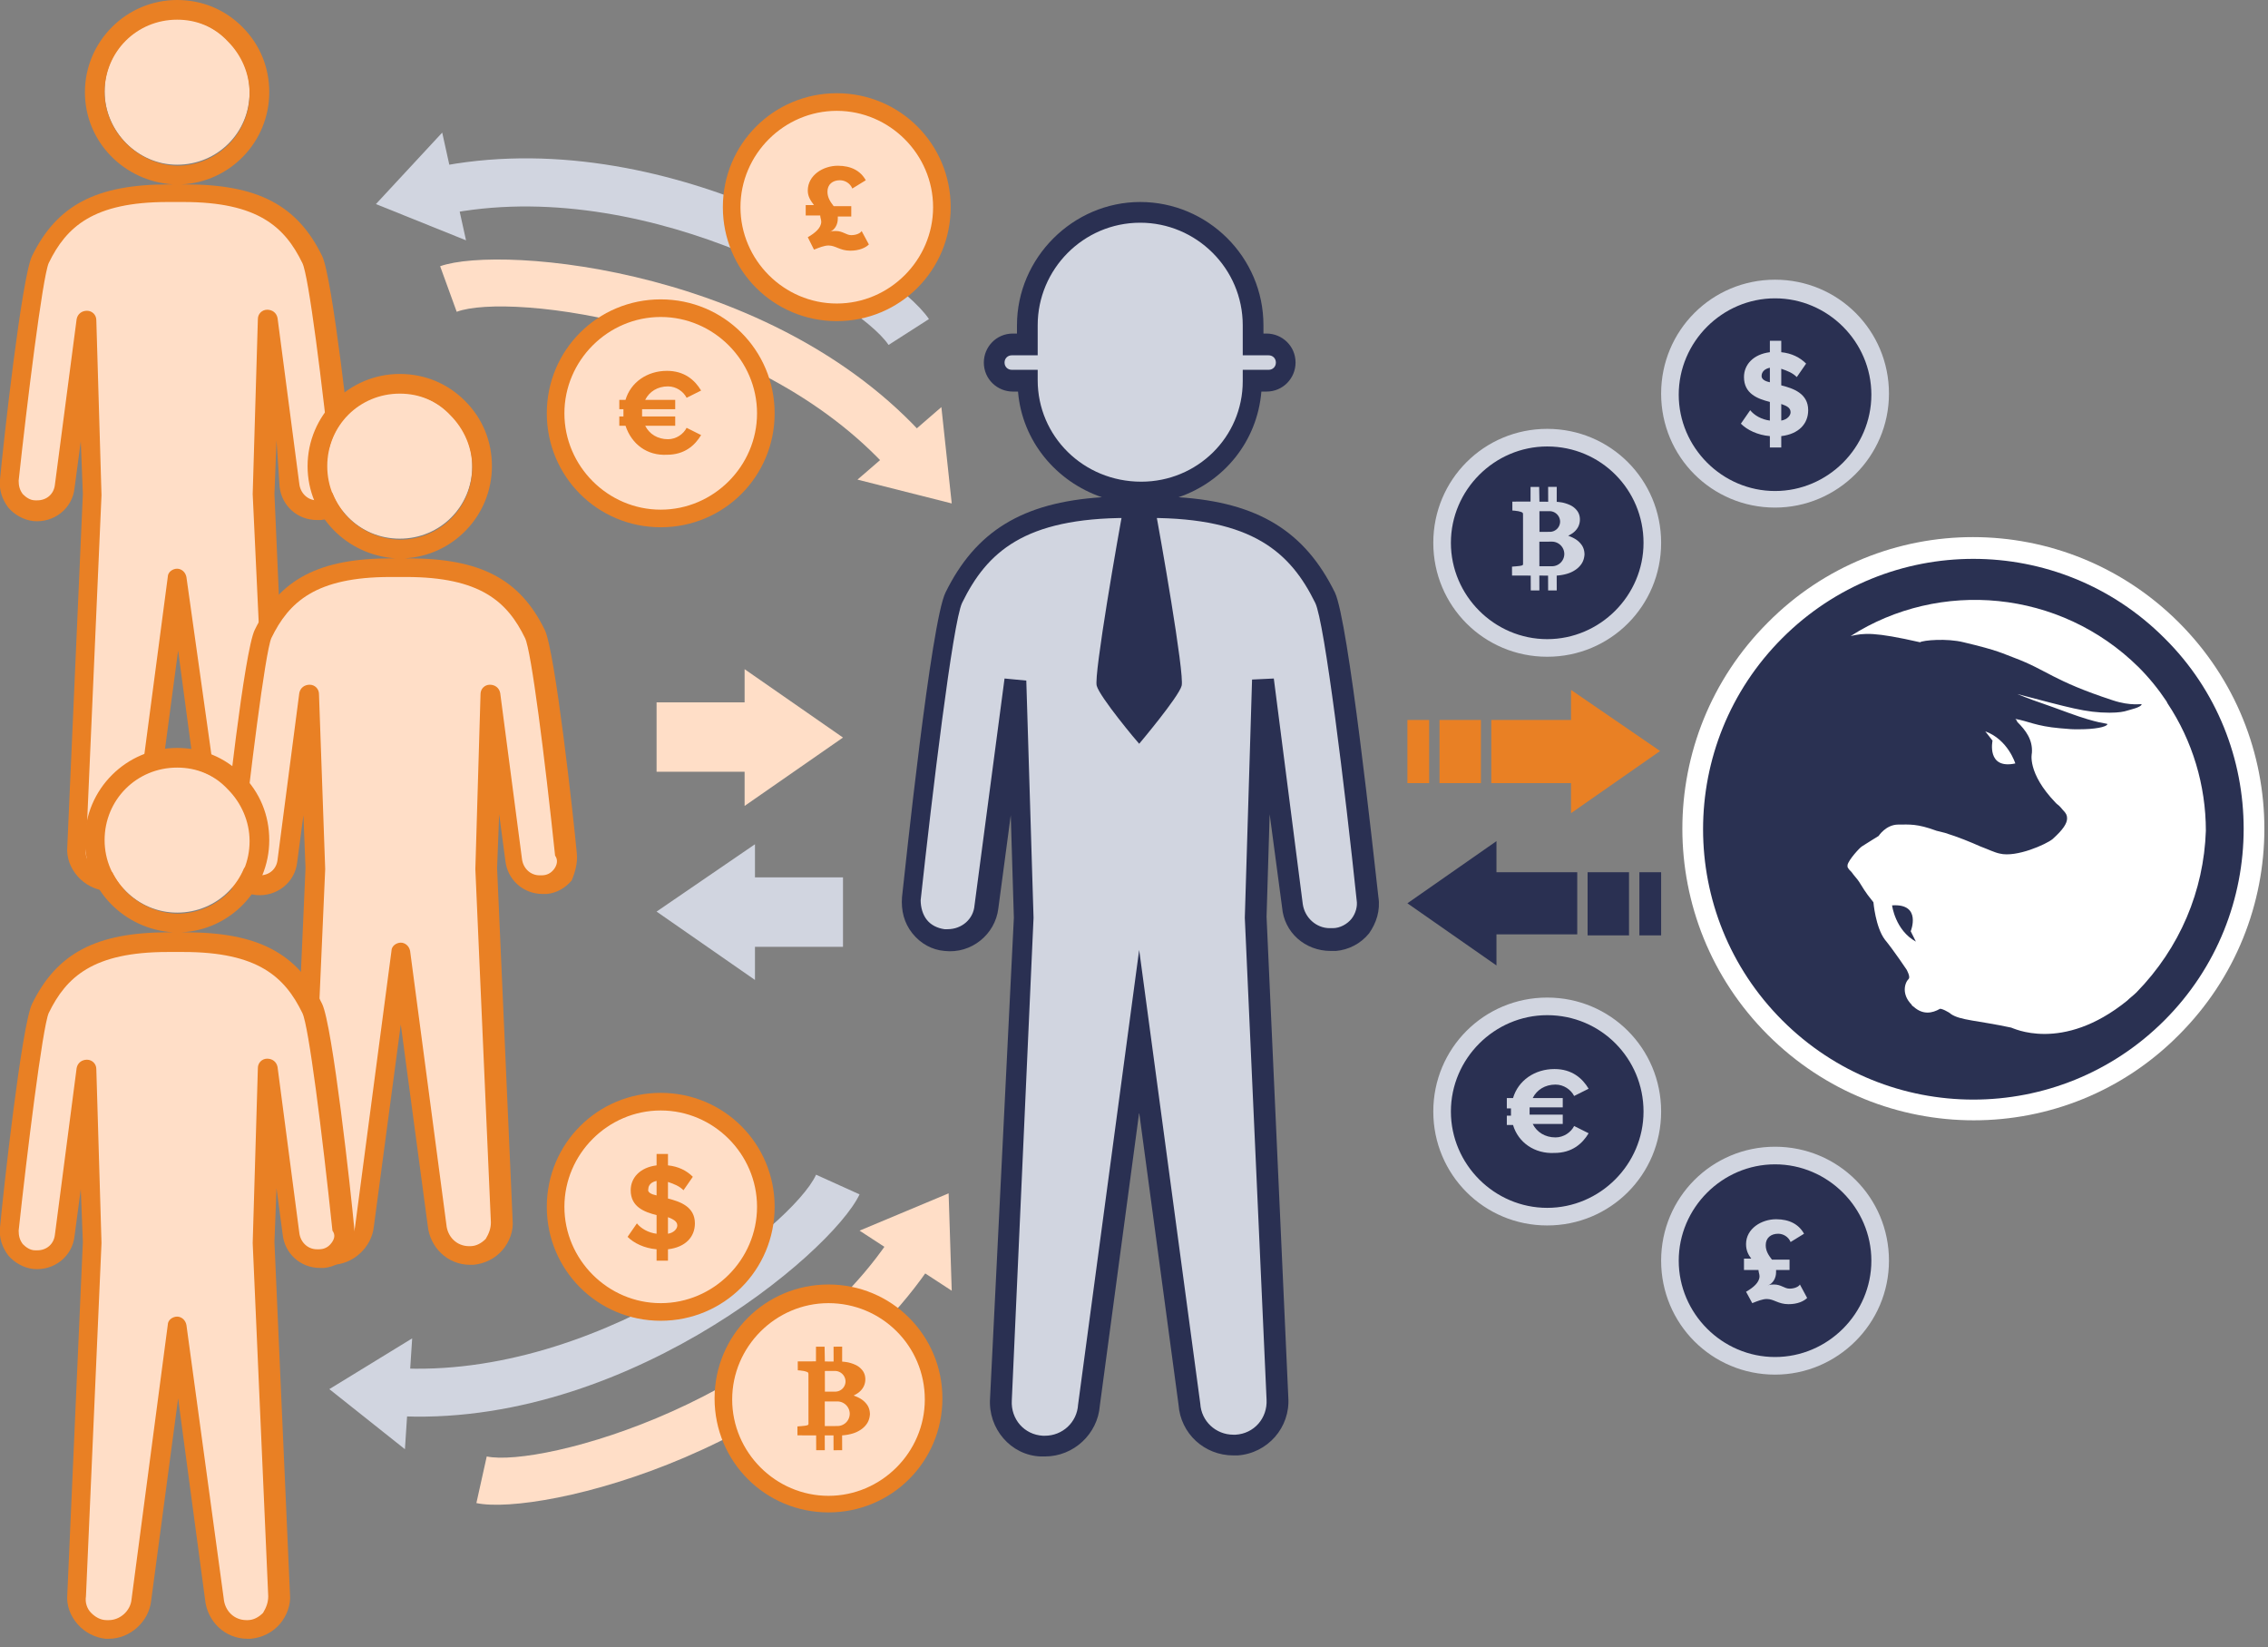 <svg width="219" height="159" xmlns="http://www.w3.org/2000/svg"><rect width="100%" height="100%" fill="#808080" stroke="none"/><g transform="translate(-1)" fill="none" fill-rule="evenodd"><path d="M161.3 72.5l-8.6-5.9v2.9H145v6.1h7.7v2.9l8.6-6zm-21.3-3h4v6.1h-4v-6.1zm-3.1 0h2.1v6.1h-2.1v-6.1z" fill="#E98024" fill-rule="nonzero"/><path d="M136.9 87.2l8.6-6v3h7.8v6h-7.8v3l-8.6-6zm17.4-3h4v6.1h-4v-6.1zm5 0h2.1v6.1h-2.1v-6.1z" fill="#2A3052" fill-rule="nonzero"/><circle fill="#2A3052" cx="172.4" cy="38" r="10.1"/><path d="M172.4 49c-6.1 0-11-4.9-11-11s4.9-11 11-11 11 4.9 11 11-5 11-11 11zm0-20.2c-5.1 0-9.3 4.2-9.3 9.3 0 5.1 4.2 9.3 9.3 9.3 5.1 0 9.3-4.2 9.3-9.3 0-5.1-4.2-9.3-9.3-9.3z" fill="#D1D5E0" fill-rule="nonzero"/><path d="M171.9 42.1c-1.2-.1-2.2-.6-2.8-1.2l.9-1.3c.4.5 1.1.9 1.9 1v-1.8c-1.2-.3-2.5-.8-2.5-2.4 0-1.2.9-2.2 2.5-2.4v-1.1h1.1V34c1 .1 1.8.5 2.4 1.1l-.9 1.3c-.4-.4-.9-.6-1.5-.8v1.6c1.2.3 2.6.8 2.6 2.4 0 1.3-.9 2.3-2.6 2.5v1.1h-1.1v-1.1zm0-5.2v-1.4c-.5.1-.8.4-.8.8 0 .3.3.5.8.6zM173 39v1.6c.6-.1.9-.5.9-.8 0-.4-.3-.6-.9-.8z" fill="#D1D5E0" fill-rule="nonzero"/><circle fill="#2A3052" cx="172.4" cy="121.7" r="10.1"/><path d="M172.4 132.7c-6.1 0-11-4.9-11-11s4.9-11 11-11 11 4.9 11 11-5 11-11 11zm0-20.3c-5.1 0-9.3 4.2-9.3 9.3 0 5.1 4.2 9.3 9.3 9.3 5.1 0 9.3-4.2 9.3-9.3 0-5.1-4.2-9.3-9.3-9.3z" fill="#D1D5E0" fill-rule="nonzero"/><path d="M169.3 121.5h.8c-.3-.4-.5-.8-.5-1.4 0-1.5 1.5-2.4 2.9-2.4 1.3 0 2.2.5 2.7 1.4l-1.3.8c-.2-.5-.7-.8-1.2-.8-.7 0-1.2.4-1.2 1.1 0 .6.3 1 .6 1.4h1.7v1h-1.3v.2c0 .6-.3 1.1-.8 1.3.2-.1.4-.1.6-.1.7 0 1 .4 1.5.4s.9-.2 1-.4l.7 1.3c-.3.3-.9.6-1.8.6-1 0-1.4-.5-2.1-.5-.4 0-.9.2-1.4.4l-.6-1.1c.7-.4 1.3-.9 1.3-1.5 0-.2-.1-.4-.1-.6h-1.4v-1.1h-.1z" fill="#D1D5E0"/><circle fill="#2A3052" cx="150.4" cy="107.3" r="10.1"/><path d="M150.4 118.3c-6.1 0-11-4.9-11-11s4.9-11 11-11 11 4.9 11 11-4.9 11-11 11zm0-20.3c-5.1 0-9.3 4.2-9.3 9.3 0 5.1 4.2 9.3 9.3 9.3 5.1 0 9.3-4.2 9.3-9.3 0-5.1-4.1-9.3-9.3-9.3z" fill="#D1D5E0" fill-rule="nonzero"/><path d="M147.1 108.6h-.6v-.9h.4v-.7h-.4v-1h.6c.5-1.7 2.1-2.8 4-2.8 1.7 0 2.7.9 3.3 1.9l-1.4.7c-.3-.6-1-1.1-1.8-1.1-1 0-1.8.5-2.2 1.3h2.9v.9h-3.2v.7h3.2v.9H149c.4.8 1.2 1.3 2.2 1.3.8 0 1.5-.5 1.8-1.1l1.4.7c-.6 1-1.6 1.9-3.3 1.9-1.9.1-3.5-1-4-2.7z" fill="#D1D5E0"/><g transform="translate(139 41)"><circle fill="#2A3052" cx="11.4" cy="11.4" r="10.1"/><path d="M11.4 22.4c-6.1 0-11-4.9-11-11s4.9-11 11-11 11 4.9 11 11-4.9 11-11 11zm0-20.3c-5.1 0-9.3 4.2-9.3 9.3 0 5.1 4.2 9.3 9.3 9.3 5.1 0 9.3-4.2 9.3-9.3 0-5.1-4.1-9.3-9.3-9.3z" fill="#D1D5E0" fill-rule="nonzero"/><path d="M14.686 13.467c-.182.26-.427.475-.704.633-.274.168-.58.278-.921.356a4.73 4.73 0 0 1-.746.109l.005 1.433-.832.002-.005-1.433-.845-.004.005 1.433-.831.002-.005-1.433-1.804-.003-.003-.86.257-.023c.093 0 .212-.02.38-.035.213-.019.28-.055.305-.052.081-.03.105-.061.105-.061a.284.284 0 0 0 .02-.134l-.003-4.74c-.002-.067-.017-.108-.032-.148-.004-.01-.035-.034-.105-.066-.097-.045-.208-.062-.312-.094-.134-.02-.24-.027-.317-.046l-.262-.02-.003-.86L9.79 7.42l.002-1.413.831-.002.026 1.426.845.004-.005-1.433L12.32 6l-.001 1.447c.175.005.348.035.507.058.286.057.55.145.814.268.255.126.469.3.643.525.179.234.272.521.274.842a1.583 1.583 0 0 1-.185.756 1.772 1.772 0 0 1-.5.56c-.128.091-.28.18-.446.264.225.08.43.166.623.28.261.146.483.342.669.596.185.254.28.576.283.93-.025.342-.116.662-.314.94zm-1.635-.993a1.201 1.201 0 0 0-1.198-1.186l-1.212.002.003 2.375 1.213-.002a1.192 1.192 0 0 0 1.194-1.19zm-.406-3.125a1.025 1.025 0 0 0-1.003-1.003l-.993.003.004 1.996.992-.003a.995.995 0 0 0 1-.993z" fill="#D1D5E0"/></g><path d="M211.4 60.1c-11-11-28.8-11-39.7 0-11 11-11 28.8 0 39.8 11 11 28.8 11 39.7 0 11-11 11-28.8 0-39.8z" fill="#FFF"/><path d="M183.7 87.4s.3 2.4 2.3 3.5l-.5-1s1.1-2.7-1.8-2.5z" fill="#2A3152"/><path d="M210 61.6c-10.2-10.2-26.7-10.2-36.9 0s-10.2 26.7 0 36.9 26.7 10.2 36.9 0 10.2-26.8 0-36.9zm-2.7 34.2c-.3.3-.6.5-.9.8-6.3 5.1-11.1 2.6-11.2 2.6-3.3-.7-4.9-.7-5.8-1.3-.2-.2-1-.6-1.1-.5-.7.4-1.6.6-2.5-.2-.1-.1-.2-.1-.2-.2-1-1-.7-2.1-.3-2.5.2-.2-.2-.9-.2-.9s-1.2-1.8-2.1-2.9c-.9-1.2-1.1-3.6-1.1-3.6-.9-1.1-1-1.4-1.4-2-.2-.3-.5-.6-.7-.9-.2-.2-.3-.3-.4-.5v-.2c.1-.5 1.2-1.7 1.4-1.8.3-.2 1.6-1 1.6-1s.7-1.1 1.9-1.1c1.1 0 1.8-.1 3.7.6l.8.2c1.3.4 2.5.9 3.4 1.3.8.3 1.4.6 1.9.7 1.6.4 4.5-.9 5.1-1.4 1-.9 1.4-1.5 1.4-2 0-.3-.1-.5-.4-.8-.1-.1-.3-.4-.6-.6l-.1-.1c-2.8-2.9-2.3-4.8-2.3-4.8.1-1.3-.6-2.2-1.4-3l-.1-.2-.1-.1c1.2.2 2 .7 4.3.9 1.3.1.9.1 1.9.1 1.4 0 2.6-.2 2.7-.5-.1-.1-.8 0-3.8-1.1-1.4-.5-1.6-.6-2.5-.9-1.2-.4-2.4-.9-2.4-.9 5 1.3 6.6 1.8 8.9 1.8.9 0 1.4-.1 1.7-.2.3-.1 1.3-.3 1.4-.6 0-.1-1 .2-2.8-.4-5.8-1.9-6.3-2.9-9.5-4.1-1.1-.4-1.5-.7-4.9-1.5-1.6-.4-3.9-.2-4.2 0-4.4-1-5.4-.9-6.7-.6 8.6-5.5 20.2-4.5 27.8 3 1 1 1.9 2.1 2.7 3.3l.1.2c2.4 3.6 3.7 7.9 3.7 12.3-.2 5.8-2.5 11.3-6.7 15.6zm-14.6-25.2c2.2.8 2.9 3.1 2.9 3.1-2.8.6-2.2-2.2-2.2-2.2l-.7-.9z" fill="#2A3152" fill-rule="nonzero"/><path d="M123.3 33.2h-1.4v-1.8c0-6-4.9-10.9-10.9-10.9s-10.9 4.9-10.9 10.9v1.8h-1.4c-1 0-1.8.8-1.8 1.8s.8 1.8 1.8 1.8h1.5c0 6 4.9 10.8 10.9 10.8s10.8-4.9 10.8-10.8h1.5c1 0 1.8-.8 1.8-1.8s-.9-1.8-1.9-1.8zm9.8 53.5s-2.8-26.3-4.1-29.1c-2.7-5.4-6.8-8.7-16.9-8.7h-2c-10.1 0-14.2 3.3-16.9 8.7-1.3 2.7-4.1 29.1-4.1 29.1-.2 2 1.2 3.8 3.2 4h.4c1.8 0 3.4-1.4 3.6-3.3L99 65.6l.7 22.9-2 46.5c-.1 2.3 1.6 4.4 3.9 4.5h.3c2.2 0 4.1-1.7 4.3-4l4.8-36.1 4.8 36.1c.2 2.2 2 4 4.3 4h.3c2.3-.1 4.1-2.2 3.9-4.5l-2.1-46.5.7-22.9 2.9 21.9c.2 1.9 1.8 3.3 3.6 3.3h.4c2.1-.3 3.5-2.1 3.3-4.1z" fill="#D1D5E0" fill-rule="nonzero"/><path d="M109.5 48.9c-.5 2.6-2.9 16.3-2.6 17.3.3 1.1 3.9 5.4 4.1 5.6 0 0 3.8-4.5 4.1-5.6.3-1.1-2.1-14.7-2.6-17.3h-3z" fill="#2A3052"/><path d="M134.1 86.6c-.5-4.4-2.9-26.7-4.2-29.4-2.9-5.9-7.4-8.7-15.1-9.2 4.4-1.5 7.6-5.4 8-10.2h.5c1.6 0 2.8-1.3 2.8-2.8 0-1.6-1.3-2.8-2.8-2.8h-.3v-.8c0-6.6-5.4-11.9-11.9-11.9s-11.9 5.4-11.9 11.9v.8h-.4c-1.6 0-2.8 1.3-2.8 2.8 0 1.6 1.3 2.8 2.8 2.8h.5c.4 4.8 3.7 8.7 8.1 10.2-7.7.5-12.2 3.3-15.1 9.2-1.4 2.8-3.9 26.7-4.2 29.4-.1 1.3.2 2.5 1 3.5s1.9 1.6 3.1 1.7c2.6.3 4.9-1.6 5.2-4.1l1.2-9 .3 9.9-2.3 46.4c-.2 2.9 2 5.5 4.9 5.6h.4c2.8 0 5.1-2.2 5.3-4.9l3.8-28.3 3.8 28.2c.2 2.8 2.5 4.9 5.3 4.9h.4c2.9-.2 5.1-2.7 4.9-5.6l-2.1-46.4.3-9.9 1.2 9c.2 2.4 2.2 4.2 4.7 4.2h.5c1.2-.1 2.4-.7 3.2-1.7.7-1 1.1-2.2.9-3.5zm-32.9-49.9v-1h-2.5c-.4 0-.7-.3-.7-.7 0-.4.3-.7.7-.7h2.5v-2.9c0-5.4 4.4-9.9 9.9-9.9 5.4 0 9.9 4.4 9.9 9.9v2.9h2.5c.4 0 .7.3.7.7 0 .4-.3.7-.7.7H121v1.1c0 5.4-4.4 9.7-9.8 9.7-5.6 0-10-4.4-10-9.8zm30.3 52c-.4.5-1.1.9-1.8.9h-.3c-1.3 0-2.4-1-2.6-2.3L124 65.5l-2.1.1-.7 23 2.1 46.5c.1 1.8-1.2 3.3-3 3.4h-.2c-1.7 0-3.1-1.3-3.2-3L111 91.7l-5.9 43.9c-.1 1.7-1.5 3-3.2 3h-.2c-1.8-.1-3.1-1.6-3-3.4l2.1-46.6-.7-22.9-2.1-.2-2.9 21.9c-.1 1.3-1.2 2.3-2.6 2.3h-.3c-.7-.1-1.3-.4-1.7-.9-.4-.5-.6-1.2-.6-1.9 1.1-10.1 3.1-26.8 4-28.7 2.4-4.9 6-8.2 16-8.2h2.1c9.9 0 13.6 3.3 16 8.2.9 1.8 2.9 18.2 4 28.7.1.6-.1 1.3-.5 1.8z" fill="#2A3052" fill-rule="nonzero"/><g fill-rule="nonzero"><path d="M34.3 46.4s-2.1-19.3-3-21.3c-1.9-4-5-6.4-12.4-6.4h-1.6c-7.4 0-10.4 2.4-12.4 6.4-1 2-3 21.3-3 21.3-.2 1.5.9 2.8 2.4 2.9h.3c1.4 0 2.5-1 2.6-2.4l2.1-16 .5 16.8-1.5 34.1c-.1 1.7 1.2 3.2 2.9 3.3h.2c1.6 0 3-1.3 3.1-2.9L18 55.8l3.5 26.4c.1 1.6 1.5 2.9 3.1 2.9h.2c1.7-.1 3-1.6 2.9-3.3l-1.5-34.1.5-16.8 2.1 16c.1 1.4 1.3 2.4 2.6 2.4h.3c1.7-.2 2.7-1.5 2.6-2.9zM18.1 15.9c3.9 0 7-3.1 7-7 0-1.9-.7-3.6-2.1-5-1.3-1.3-3.1-2.1-4.9-2.1-3.9 0-7 3.1-7 7s3.2 7.1 7 7.1z" fill="#FFDEC7"/><path d="M35.2 46.3c-.3-3.3-2.1-19.6-3.1-21.6-2.4-4.9-6.2-6.9-13.2-6.9h-.4c4.7-.2 8.5-4.1 8.5-8.9 0-2.4-.9-4.6-2.6-6.3C22.7.9 20.5 0 18.1 0c-4.9 0-8.9 4-8.9 8.9 0 4.8 3.8 8.6 8.5 8.9h-.4c-7 0-10.8 2-13.2 6.9-1 2-2.8 18.3-3.1 21.6-.1 1 .2 1.9.8 2.7.6.7 1.5 1.2 2.4 1.3 2 .2 3.8-1.2 4-3.2l.6-4.5.2 5.1-1.5 34c-.1 1.1.3 2.1 1 2.9.7.8 1.7 1.3 2.7 1.4h.3c2.1 0 3.9-1.7 4.1-3.7l2.6-19.5 2.6 19.4c.2 2.1 1.9 3.8 4.1 3.8h.3c1.1-.1 2.1-.6 2.8-1.4.7-.8 1.1-1.9 1-2.9l-1.5-34 .2-5.2.3 4.5c.2 1.8 1.7 3.2 3.6 3.2h.4c1-.1 1.8-.6 2.4-1.3.6-.7.9-1.7.8-2.6zM11.1 8.9c0-3.9 3.1-7 7-7 1.9 0 3.6.7 4.9 2.1 1.3 1.3 2.1 3.1 2.1 5 0 3.9-3.1 7-7 7-3.8-.1-7-3.3-7-7.1zM33 47.7c-.3.4-.7.6-1.2.6h-.2c-.9 0-1.6-.7-1.7-1.6l-2.1-16c-.1-.5-.5-.8-1-.8s-.9.4-.9.9l-.5 16.9L27 81.8c0 .6-.2 1.1-.5 1.6-.4.4-.9.7-1.5.7h-.1c-1.2 0-2.1-.9-2.2-2.1L19 55.7c-.1-.5-.5-.8-.9-.8s-.9.3-.9.8l-3.5 26.5c-.1 1.1-1.1 2-2.2 2h-.2c-.6 0-1.1-.3-1.5-.7-.4-.4-.6-1-.5-1.6l1.5-34.1-.5-16.9c0-.5-.4-.9-.9-.9s-.9.3-1 .8l-2.1 16c-.1.9-.8 1.5-1.7 1.5h-.2c-.5 0-.9-.3-1.2-.6-.3-.4-.4-.8-.4-1.3.8-7.4 2.3-19.6 2.9-21 1.7-3.5 4.3-5.9 11.5-5.9h1.5c7.2 0 9.8 2.4 11.5 5.9.6 1.2 1.9 11.5 2.9 21 .3.5.2 1-.1 1.3z" fill="#E98024"/><path d="M55.8 82.5s-2.1-19.3-3-21.3c-1.9-4-5-6.4-12.4-6.4h-1.6c-7.4 0-10.4 2.4-12.4 6.4-1 2-3 21.3-3 21.3-.2 1.5.9 2.8 2.4 2.9h.3c1.4 0 2.5-1 2.6-2.4l2.1-16 .5 16.8-1.5 34.1c-.1 1.7 1.2 3.2 2.9 3.3h.2c1.6 0 3-1.3 3.1-2.9l3.5-26.4 3.5 26.4c.1 1.6 1.5 2.9 3.1 2.9h.2c1.7-.1 3-1.6 2.9-3.3l-1.5-34.1.7-16.8 2.1 16c.1 1.4 1.3 2.4 2.6 2.4h.3c1.5-.1 2.5-1.4 2.4-2.9zM39.6 52c3.9 0 7-3.1 7-7 0-1.9-.7-3.6-2.1-5-1.3-1.3-3.1-2.1-4.9-2.1-3.9 0-7 3.1-7 7 0 4 3.1 7.1 7 7.1z" fill="#FFDEC7"/><path d="M56.7 82.4c-.3-3.3-2.1-19.6-3.1-21.6-2.4-4.9-6.2-6.9-13.2-6.9H40c4.7-.2 8.5-4.1 8.5-8.9 0-2.4-.9-4.6-2.6-6.3-1.7-1.7-3.9-2.6-6.3-2.6-4.9 0-8.9 4-8.9 8.9 0 4.8 3.8 8.6 8.5 8.9h-.4c-7 0-10.8 2-13.2 6.9-1 2-2.8 18.3-3.1 21.6-.1 1 .2 1.9.8 2.7.6.7 1.5 1.2 2.4 1.3 2 .2 3.8-1.2 4-3.2l.6-4.5.2 5.1-1.5 34c-.1 1.1.3 2.1 1 2.9.7.8 1.7 1.3 2.7 1.4h.3c2.1 0 3.9-1.7 4.1-3.7l2.6-19.5 2.6 19.4c.2 2.1 1.9 3.8 4.1 3.8h.3c1.1-.1 2.1-.6 2.8-1.4.7-.8 1.1-1.9 1-2.9l-1.5-34 .2-5.2.6 4.5c.2 1.8 1.7 3.2 3.6 3.2h.4c1-.1 1.8-.6 2.4-1.3.3-.7.6-1.7.5-2.6zM32.6 45c0-3.9 3.1-7 7-7 1.9 0 3.6.7 4.9 2.1 1.3 1.3 2.1 3.1 2.1 5 0 3.9-3.1 7-7 7-3.9-.1-7-3.2-7-7.1zm21.9 38.9c-.3.4-.7.6-1.2.6h-.2c-.9 0-1.6-.7-1.7-1.6l-2.1-16c-.1-.5-.5-.8-1-.8s-.9.4-.9.9l-.5 16.9 1.5 34.1c0 .6-.2 1.1-.5 1.6-.4.4-.9.7-1.5.7h-.1c-1.2 0-2.1-.9-2.2-2.1l-3.5-26.4c-.1-.5-.5-.8-.9-.8s-.9.3-.9.8l-3.5 26.5c-.1 1.1-1 2-2.2 2h-.2c-.6 0-1.1-.3-1.5-.7-.4-.4-.6-1-.5-1.6l1.5-34.1-.6-16.9c0-.5-.4-.9-.9-.9s-.9.3-1 .8L27.8 83c-.1.9-.8 1.5-1.7 1.5h-.2c-.5 0-.9-.3-1.2-.6-.3-.4-.4-.8-.4-1.3.8-7.4 2.3-19.6 2.9-21 1.7-3.5 4.3-5.9 11.5-5.9h1.5c7.2 0 9.8 2.4 11.5 5.9.6 1.2 1.9 11.5 2.9 21 .3.4.2.9-.1 1.3z" fill="#E98024"/><g><path d="M34.3 118.6s-2.1-19.3-3-21.3c-1.9-4-5-6.4-12.4-6.4h-1.6c-7.4 0-10.4 2.4-12.4 6.4-1 2-3 21.3-3 21.3-.2 1.5.9 2.8 2.4 2.9h.3c1.4 0 2.5-1 2.6-2.4l2.1-16 .5 16.8L8.3 154c-.1 1.7 1.2 3.2 2.9 3.3h.2c1.6 0 3-1.3 3.1-2.9L18 128l3.5 26.4c.1 1.6 1.5 2.9 3.1 2.9h.2c1.7-.1 3-1.6 2.9-3.3l-1.5-34.1.5-16.8 2.1 16c.1 1.4 1.3 2.4 2.6 2.4h.3c1.7-.1 2.7-1.4 2.6-2.9zM18.1 88.1c3.9 0 7-3.1 7-7 0-1.9-.7-3.6-2.1-5-1.3-1.3-3.1-2.1-4.9-2.1-3.9 0-7 3.1-7 7 0 4 3.2 7.1 7 7.1z" fill="#FFDEC7"/><path d="M35.2 118.5c-.3-3.3-2.1-19.6-3.1-21.6C29.7 92 25.9 90 18.9 90h-.4c4.7-.2 8.5-4.1 8.5-8.9 0-2.4-.9-4.6-2.6-6.3-1.7-1.7-3.9-2.6-6.3-2.6-4.9 0-8.9 4-8.9 8.9 0 4.8 3.8 8.6 8.5 8.9h-.4c-7 0-10.8 2-13.2 6.9-1 2-2.8 18.3-3.1 21.6-.1 1 .2 1.9.8 2.7.6.7 1.5 1.2 2.4 1.3 2 .2 3.8-1.2 4-3.2l.6-4.5.2 5.1-1.5 34c-.1 1.1.3 2.1 1 2.9.7.8 1.7 1.3 2.7 1.4h.3c2.1 0 3.9-1.7 4.1-3.7l2.6-19.5 2.6 19.4c.2 2.1 1.9 3.8 4.1 3.8h.3c1.1-.1 2.1-.6 2.8-1.4.7-.8 1.1-1.9 1-2.9l-1.5-34 .2-5.2.6 4.5c.2 1.8 1.7 3.2 3.6 3.2h.4c1-.1 1.8-.6 2.4-1.3.3-.7.6-1.6.5-2.6zM11.1 81.1c0-3.9 3.1-7 7-7 1.9 0 3.6.7 4.9 2.1 1.3 1.3 2.1 3.1 2.1 5 0 3.9-3.1 7-7 7-3.8-.1-7-3.2-7-7.1zM33 120c-.3.4-.7.6-1.2.6h-.2c-.9 0-1.6-.7-1.7-1.6l-2.1-16c-.1-.5-.5-.8-1-.8s-.9.4-.9.9l-.5 16.9 1.5 34.1c0 .6-.2 1.1-.5 1.6-.4.4-.9.7-1.5.7h-.1c-1.2 0-2.1-.9-2.2-2.1L19 127.9c-.1-.5-.5-.8-.9-.8s-.9.3-.9.8l-3.5 26.5c-.1 1.1-1.1 2-2.2 2h-.2c-.6 0-1.1-.3-1.5-.7-.4-.4-.6-1-.5-1.6l1.5-34.1-.5-16.8c0-.5-.4-.9-.9-.9s-.9.3-1 .8l-2.1 16.1c-.1.9-.8 1.5-1.7 1.5h-.2c-.5 0-.9-.3-1.2-.6-.3-.4-.4-.8-.4-1.3.8-7.4 2.3-19.6 2.9-21 1.7-3.5 4.3-5.9 11.5-5.9h1.5c7.2 0 9.8 2.4 11.5 5.9.6 1.2 1.9 11.5 2.9 21 .3.4.2.8-.1 1.2z" fill="#E98024"/></g></g><path fill="#FFDEC7" d="M82.4 71.2l-9.5-6.6v3.2h-8.5v6.7h8.5v3.3z"/><path fill="#D1D5E0" d="M64.4 88l9.5 6.6v-3.2h8.5v-6.7h-8.5v-3.2z"/><g fill="#D1D5E0"><path d="M90.7 30.8l-3.9 2.5c-3-4.5-24.5-16.9-43.8-12.4l-1.1-4.5c22.1-5.2 45.3 9.2 48.8 14.4z"/><path d="M43.7 12.8L46 23.2l-8.7-3.5z"/></g><g fill="#FFDEC7"><path d="M43.5 25.7l1.6 4.4c5-1.9 29.7 1 42.5 16.1l3.6-3C76.6 25.9 49.4 23.6 43.5 25.7z"/><path d="M91.9 39.3l-8.1 7 9.1 2.3z"/></g><g fill="#FFDEC7"><path d="M47 145.1l1-4.5c5.2 1.1 29.3-5.3 39.7-22.2l4 2.5c-12 19.2-38.6 25.5-44.7 24.2z"/><path d="M92.9 124.6l-8.9-5.8 8.6-3.6z"/></g><g fill="#D1D5E0"><path d="M84 115.3l-4.2-1.9c-2.2 4.9-21.7 20.3-41.5 18.6l-.4 4.6c22.6 2 43.4-15.6 46.1-21.3z"/><path d="M40.1 139.9l.7-10.7-8 4.9z"/></g><g transform="translate(53 105)"><circle fill="#FFDEC7" cx="11.8" cy="11.5" r="10.1"/><path d="M11.8 22.5c-6.1 0-11-4.9-11-11s4.9-11 11-11 11 4.9 11 11-4.9 11-11 11zm0-20.3c-5.1 0-9.3 4.2-9.3 9.3 0 5.1 4.2 9.3 9.3 9.3 5.1 0 9.3-4.2 9.3-9.3 0-5.1-4.2-9.3-9.3-9.3z" fill="#E98024" fill-rule="nonzero"/><path d="M11.4 15.6c-1.2-.1-2.2-.6-2.8-1.2l.9-1.3c.4.5 1.1.9 1.9 1v-1.8c-1.2-.3-2.5-.8-2.5-2.4 0-1.2.9-2.2 2.5-2.4V6.4h1.1v1.1c1 .1 1.8.5 2.4 1.1L14 9.9c-.4-.4-.9-.6-1.5-.8v1.6c1.2.3 2.6.8 2.6 2.4 0 1.3-.9 2.3-2.6 2.5v1.1h-1.1v-1.1zm0-5.2V9c-.5.1-.8.4-.8.8-.1.3.3.5.8.6zm1.1 2.1v1.6c.6-.1.9-.5.9-.8 0-.4-.4-.6-.9-.8z" fill="#E98024" fill-rule="nonzero"/></g><g transform="translate(53 28)"><circle fill="#FFDEC7" cx="11.8" cy="11.9" r="10.1"/><path d="M11.8 22.9c-6.1 0-11-4.9-11-11s4.9-11 11-11 11 4.9 11 11-4.9 11-11 11zm0-20.3c-5.1 0-9.3 4.2-9.3 9.3 0 5.1 4.2 9.3 9.3 9.3 5.1 0 9.3-4.2 9.3-9.3 0-5.1-4.2-9.3-9.3-9.3z" fill="#E98024" fill-rule="nonzero"/><path d="M8.4 13.1h-.6v-.9h.4v-.7h-.4v-.9h.6c.5-1.7 2.1-2.8 4-2.8 1.7 0 2.7.9 3.3 1.9l-1.4.7c-.3-.6-1-1.1-1.8-1.1-1 0-1.8.5-2.2 1.3h2.9v.9H10v.7h3.2v.9h-2.9c.4.8 1.2 1.3 2.2 1.3.8 0 1.5-.5 1.8-1.1l1.4.7c-.6 1-1.6 1.9-3.3 1.9-1.9.1-3.4-1-4-2.8z" fill="#E98024"/></g><g transform="translate(70 124)"><circle fill="#FFDEC7" cx="11.1" cy="11.1" r="10.1"/><path d="M11 22C4.9 22 0 17.1 0 11S4.9 0 11 0s11 4.9 11 11-4.9 11-11 11zm0-20.2c-5.1 0-9.3 4.2-9.3 9.3 0 5.1 4.2 9.3 9.3 9.3 5.1 0 9.3-4.2 9.3-9.3 0-5.2-4.2-9.3-9.3-9.3z" fill="#E98024" fill-rule="nonzero"/><path d="M14.686 13.467c-.182.26-.427.475-.704.633-.274.168-.58.278-.921.356a4.73 4.73 0 0 1-.746.109l.005 1.433-.832.002-.005-1.433-.845-.004.005 1.433-.831.002-.005-1.433-1.804-.003-.003-.86.257-.023c.093 0 .212-.02.38-.035.213-.019.28-.055.305-.052.081-.03.105-.061.105-.061a.284.284 0 0 0 .02-.134l-.003-4.74c-.002-.067-.017-.108-.032-.148-.004-.01-.035-.034-.105-.066-.097-.045-.208-.062-.312-.094-.134-.02-.24-.027-.317-.046l-.262-.02-.003-.86L9.79 7.42l.002-1.413.831-.002.026 1.426.845.004-.005-1.433L12.32 6l-.001 1.447c.175.005.348.035.507.058.286.057.55.145.814.268.255.126.469.3.643.525.179.234.272.521.274.842a1.583 1.583 0 0 1-.185.756 1.772 1.772 0 0 1-.5.56c-.128.091-.28.18-.446.264.225.08.43.166.623.28.261.146.483.342.669.596.185.254.28.576.283.93-.025.342-.116.662-.314.94zm-1.635-.993a1.201 1.201 0 0 0-1.198-1.186l-1.212.002.003 2.375 1.213-.002a1.192 1.192 0 0 0 1.194-1.19zm-.406-3.125a1.025 1.025 0 0 0-1.003-1.003l-.993.003.004 1.996.992-.003a.995.995 0 0 0 1-.993z" fill="#E98024"/></g><g transform="translate(70 9)"><circle fill="#FFDEC7" cx="11.8" cy="11" r="10.1"/><path d="M11.8 22c-6.1 0-11-4.9-11-11s4.9-11 11-11 11 4.9 11 11-4.9 11-11 11zm0-20.3c-5.1 0-9.3 4.2-9.3 9.3 0 5.1 4.2 9.3 9.3 9.3 5.1 0 9.3-4.2 9.3-9.3 0-5.1-4.2-9.3-9.3-9.3z" fill="#E98024" fill-rule="nonzero"/><path d="M8.8 10.8h.8c-.3-.4-.6-.8-.6-1.4C9 7.9 10.5 7 11.9 7c1.3 0 2.2.5 2.7 1.4l-1.3.8c-.2-.5-.7-.8-1.2-.8-.7 0-1.2.4-1.2 1.1 0 .6.3 1 .6 1.4h1.7v1h-1.3v.2c0 .6-.3 1.1-.8 1.3.2-.1.4-.1.6-.1.7 0 1 .4 1.5.4s.9-.2 1-.4l.7 1.3c-.3.3-.9.6-1.8.6-1 0-1.4-.5-2.1-.5-.4 0-.9.2-1.4.4L9 13.9c.7-.4 1.3-.9 1.3-1.5 0-.2-.1-.4-.1-.6H8.8v-1z" fill="#E98024"/></g></g></svg>
